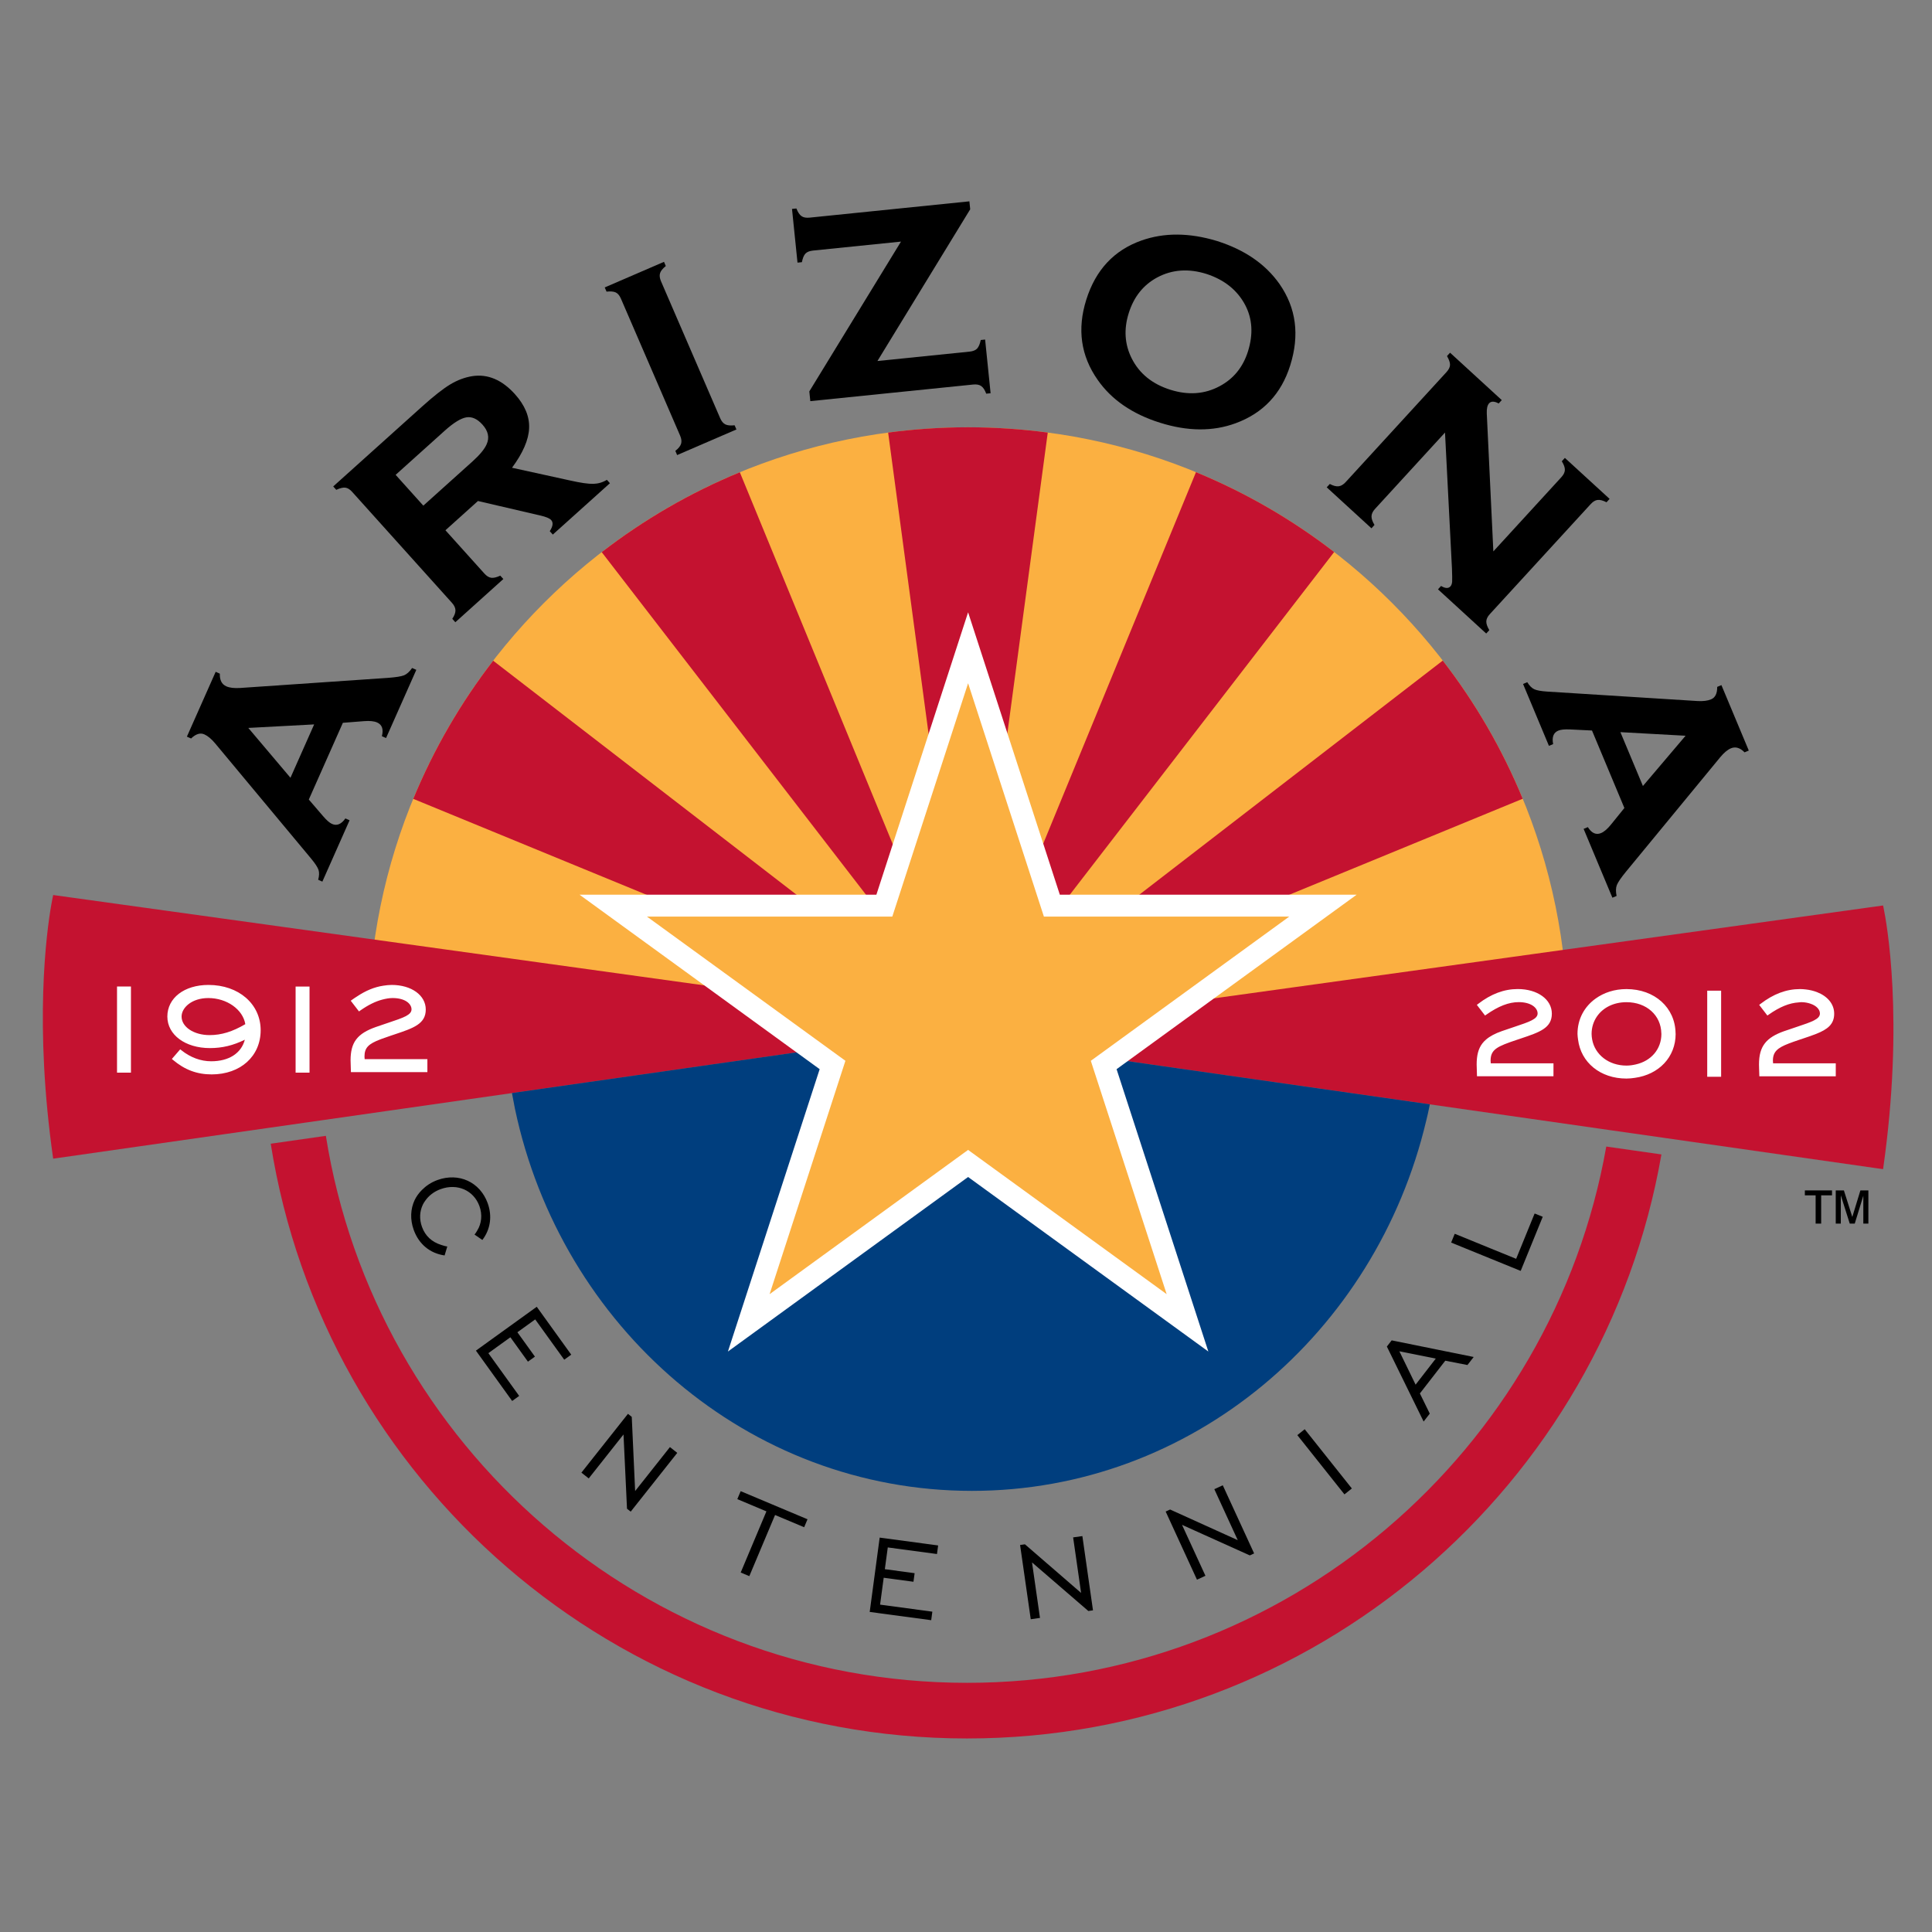 <?xml version="1.0" encoding="utf-8"?>
<!-- Generator: Adobe Illustrator 15.0.0, SVG Export Plug-In . SVG Version: 6.00 Build 0)  -->
<!DOCTYPE svg PUBLIC "-//W3C//DTD SVG 1.1//EN" "http://www.w3.org/Graphics/SVG/1.1/DTD/svg11.dtd">
<svg version="1.1" id="Layer_1" xmlns="http://www.w3.org/2000/svg" xmlns:xlink="http://www.w3.org/1999/xlink" x="0px" y="0px"
	 width="225.5px" height="225.5px" viewBox="0 -18.5 225.5 225.5" enable-background="new 0 -18.5 225.5 225.5"
	 xml:space="preserve">
<rect x="0" y="-18.5" width="225.5" height="225.5" fill="#808080" stroke="none"/>
<path fill="#FBB041" d="M112.985,31.372c-38.657,0-69.997,31.339-69.997,69.996H182.98C182.98,62.71,151.645,31.372,112.985,31.372z
	"/>
<g>
	<path fill="#C41230" d="M168.396,58.603l-55.417,42.75l0.002-0.018l42.739-55.402c-4.9-3.785-10.316-6.932-16.127-9.322
		l-26.612,64.717l9.312-69.341c-3.045-0.405-6.151-0.617-9.309-0.617c-3.161,0-6.271,0.213-9.322,0.62l9.313,69.364l-0.006,0.004
		l0.006-0.002l0.001,0.011l0.002-0.013l64.75-26.625C175.336,68.921,172.186,63.504,168.396,58.603z"/>
	<path fill="#C41230" d="M86.352,36.622c-5.807,2.392-11.221,5.541-16.12,9.325l42.734,55.396L86.352,36.622z"/>
	<path fill="#C41230" d="M48.236,74.741l64.734,26.618L57.563,58.616C53.777,63.517,50.629,68.932,48.236,74.741z"/>
</g>
<path fill="none" d="M55.127,35.378c0.867-0.781,1.424-1.452,1.669-2.015c0.355-0.781,0.195-1.548-0.485-2.304
	c-0.601-0.668-1.225-0.951-1.875-0.847c-0.646,0.106-1.495,0.629-2.542,1.571l-5.717,5.14l3.231,3.595L55.127,35.378z"/>
<polygon fill="none" points="196.738,67.375 189.133,66.954 191.762,73.239 "/>
<polygon fill="none" points="36.667,66.052 28.982,66.462 33.903,72.281 "/>
<path fill="none" d="M136.6,26.989c2.098,0.661,4.021,0.52,5.768-0.42c1.613-0.86,2.713-2.211,3.294-4.051
	c0.628-1.995,0.521-3.799-0.315-5.406c-0.918-1.738-2.422-2.949-4.509-3.634c-2.098-0.661-4.019-0.527-5.761,0.401
	c-1.622,0.873-2.73,2.259-3.327,4.159c-0.599,1.889-0.479,3.654,0.349,5.297C132.99,25.107,134.491,26.325,136.6,26.989z"/>
<path fill="#C41230" d="M112.872,177.917c-37.726,0-69.094-27.709-74.838-63.844l-6.434,0.92
	c6.195,39.28,40.275,69.419,81.271,69.419c40.559,0,74.332-29.503,81.048-68.169l-6.437-0.92
	C181.221,150.842,150.16,177.917,112.872,177.917z"/>
<path fill="#C41230" d="M219.841,87.427c-0.03-0.143-0.051-0.241-0.051-0.241l-37.222,5.166l-3.9,0.542l-38.932,5.403l-0.422,0.307
	l-1.396,1.015l-1.394,1.014l-3.229,2.345l-0.225,0.164l-2.787,2.024l36.602,5.233l11.51,1.646l9.42,1.349l6.431,0.918l24.563,3.512
	l0.797,0.111l0.184,0.026C222.294,100.441,220.188,89.103,219.841,87.427z"/>
<path fill="#FFFFFF" d="M193.908,102.102c0,0.025,0.007,0.047,0.007,0.072c0,1.793-1.207,3.162-2.983,3.563
	c-0.347,0.08-0.705,0.137-1.093,0.137c-2.069,0-3.679-1.27-4.004-3.039c-0.038-0.213-0.067-0.434-0.067-0.66
	c0-0.769,0.228-1.454,0.616-2.025c0.699-1.026,1.94-1.676,3.455-1.676C192.174,98.473,193.868,99.999,193.908,102.102z
	 M181.32,105.609H174c-0.012-0.106-0.021-0.213-0.021-0.311c0-1.33,0.793-1.666,3.084-2.438l0.082-0.026l0.371-0.125
	c2.178-0.729,3.613-1.211,3.613-2.896c0-1.664-1.671-2.873-3.977-2.873c-1.6,0-3.116,0.569-4.637,1.74l-0.14,0.107l0.957,1.244
	l0.14-0.096c1.422-1,2.627-1.468,3.791-1.468c1.446,0,2.204,0.666,2.204,1.322c0,0.658-0.96,0.979-2.706,1.563
	c-0.438,0.146-0.929,0.309-1.467,0.498c-0.789,0.278-1.388,0.594-1.838,0.979c-0.167,0.145-0.314,0.293-0.439,0.459
	c-0.47,0.615-0.664,1.398-0.664,2.457l0.039,1.373h0.166h8.76L181.32,105.609L181.32,105.609z M195.578,102.174
	c0-0.025-0.008-0.047-0.008-0.072c-0.041-2.992-2.434-5.158-5.731-5.158c-1.403,0-2.628,0.414-3.592,1.101
	c-1.312,0.935-2.124,2.388-2.124,4.131c0,0.229,0.04,0.443,0.064,0.66c0.33,2.668,2.59,4.552,5.649,4.552
	c0.338,0,0.657-0.037,0.976-0.082C193.621,106.917,195.578,104.887,195.578,102.174z M200.887,103.303v-6.174h-0.949h-0.674v10.049
	h1.623V103.303L200.887,103.303z M214.268,105.609h-7.316c-0.012-0.106-0.021-0.213-0.021-0.311c0-1.053,0.557-1.498,1.842-1.996
	c0.357-0.139,0.765-0.279,1.242-0.441l0.453-0.151c0.559-0.187,1.064-0.356,1.512-0.535c1.307-0.52,2.104-1.104,2.104-2.358
	c0-1.135-0.786-2.045-2.01-2.519c-0.392-0.149-0.822-0.258-1.296-0.31c-0.219-0.024-0.438-0.045-0.672-0.045
	c-1.601,0-3.117,0.568-4.637,1.74l-0.139,0.105l0.956,1.245l0.139-0.097c1.313-0.924,2.438-1.373,3.521-1.438
	c0.092-0.006,0.186-0.027,0.271-0.027c0.446,0,0.801,0.078,1.113,0.185c0.702,0.239,1.089,0.684,1.089,1.139
	c0,0.662-0.962,0.979-2.706,1.563c-0.43,0.144-0.908,0.304-1.432,0.486c-0.012,0.004-0.021,0.006-0.033,0.01
	c-1.053,0.373-1.771,0.808-2.234,1.392c-0.496,0.623-0.707,1.418-0.707,2.504c0,0.069,0.006,0.222,0.012,0.453l0.029,0.92h8.92
	V105.609L214.268,105.609z"/>
<path fill="#C41230" d="M92.917,103.139l-0.226-0.164l-5.151-3.742l-1.394-1.014l-0.391-0.283l-1.004-0.729l-0.577-0.422
	l-36.942-5.126l-4.506-0.626l-36.52-5.068c0,0-0.028,0.133-0.068,0.33c-0.039,0.187-0.087,0.441-0.15,0.799
	c-0.584,3.35-2.008,14.051,0.218,29.643l0.332-0.047l24.808-3.547l6.43-0.918l9.397-1.344l12.579-1.799l34.547-4.938l-0.228-0.166
	L92.917,103.139z"/>
<path fill="#FFFFFF" d="M28.633,101.038c-1.503,0.883-2.792,1.278-4.169,1.278c-1.834,0-3.27-0.95-3.27-2.164
	c0-1.041,1.193-2.161,3.119-2.161C26.477,97.991,28.347,99.32,28.633,101.038z M15.284,96.646h-1.625v10.049h1.625V96.646z
	 M30.424,101.747c0-3.063-2.563-5.287-6.092-5.287c-2.825,0-4.799,1.521-4.799,3.692c0,2.132,2.09,3.679,4.969,3.679
	c1.427,0,2.699-0.302,4.075-0.978c-0.419,1.584-1.86,2.517-3.927,2.517c-1.223,0-2.428-0.445-3.483-1.291l-0.133-0.104l-0.975,1.125
	l0.136,0.114c1.363,1.152,2.797,1.688,4.512,1.688C28.072,106.9,30.424,104.781,30.424,101.747z M36.128,102.102v-5.455h-1.625
	v5.455v4.594h1.625V102.102z M41.798,106.639h2.952h5.134v-1.514h-5.25h-2.071c-0.011-0.107-0.02-0.213-0.02-0.313
	c0-1.039,0.496-1.474,1.801-1.979c0.063-0.023,0.133-0.049,0.199-0.076c0.32-0.117,0.669-0.24,1.082-0.379l0.45-0.15
	c2.179-0.729,3.62-1.213,3.62-2.897c0-1.664-1.672-2.871-3.975-2.871c-0.329,0-0.652,0.041-0.976,0.088
	c-1.043,0.156-2.058,0.578-3.066,1.252c-0.199,0.134-0.398,0.248-0.596,0.4l-0.142,0.106l0.69,0.894l0.271,0.354l0.137-0.099
	c0.956-0.67,1.786-1.072,2.583-1.283c0.408-0.108,0.811-0.182,1.21-0.182c1.446,0,2.202,0.664,2.202,1.321
	c0,0.658-0.961,0.98-2.703,1.562c-0.242,0.082-0.535,0.185-0.806,0.274c-0.223,0.074-0.418,0.14-0.66,0.226
	c-1.073,0.379-1.803,0.819-2.269,1.422c-0.01,0.015-0.021,0.024-0.03,0.039c-0.457,0.61-0.646,1.39-0.646,2.433l0.041,1.373
	L41.798,106.639L41.798,106.639z"/>
<path fill="#003E7E" d="M130.288,105.165l-0.392,0.283l-0.67,0.487l0.082,0.25l0.28,0.859l0.476,1.467l9.194,28.291l-23.186-16.844
	l-3.08-2.234l-3.433,2.496l-22.828,16.582l9.429-29.014l0.601-1.854l-0.295-0.215l-0.943-0.688l-0.942-0.688l-0.282-0.203
	l-34.547,4.938c0.015,0.08,0.031,0.159,0.046,0.238c0.049,0.268,0.102,0.535,0.153,0.801c0.053,0.266,0.098,0.533,0.152,0.797
	c5.381,25.504,27.208,44.598,53.339,44.598c25.652,0,47.147-18.398,53.021-43.197c0.063-0.266,0.132-0.524,0.188-0.791
	c0.06-0.268,0.115-0.53,0.172-0.799c0.021-0.108,0.041-0.221,0.063-0.33L130.288,105.165z"/>
<polygon fill="#FFFFFF" points="95.67,106.292 67.639,85.925 102.291,85.925 112.995,52.968 123.7,85.925 158.35,85.925 
	130.325,106.293 141.037,139.249 112.995,118.877 84.962,139.249 "/>
<polygon fill="#FBB041" points="112.995,61.247 104.149,88.482 75.51,88.482 98.675,105.314 89.826,132.553 112.995,115.715 
	136.172,132.553 127.318,105.316 150.48,88.482 121.842,88.482 "/>
<g>
	<path d="M56.301,126.227c0.938-1.227,1.173-2.774,0.618-4.301c-0.893-2.459-3.361-3.602-5.865-2.693
		c-0.729,0.265-1.327,0.672-1.809,1.158c-0.353,0.354-0.646,0.75-0.853,1.188c-0.48,1.03-0.544,2.25-0.102,3.476
		c0.603,1.663,1.889,2.731,3.599,2.977c0.001,0,0.003,0.002,0.004,0.002l0.056-0.184l0.258-0.86
		c-0.253-0.036-0.474-0.11-0.697-0.181c-1.09-0.338-1.87-1.039-2.254-2.104c-0.331-0.908-0.276-1.828,0.102-2.611
		c0.074-0.155,0.17-0.299,0.27-0.44c0.41-0.592,1.017-1.077,1.809-1.363c1.954-0.709,3.857,0.152,4.523,1.986
		c0.358,0.996,0.252,2.018-0.252,2.841c-0.102,0.163-0.19,0.331-0.323,0.478l0,0L56.301,126.227L56.301,126.227L56.301,126.227z"/>
	<polygon points="57.347,137.846 55.549,139.143 55.557,139.155 59.779,145.02 60.584,144.439 60.598,144.43 57.009,139.449 
		57.002,139.438 57.941,138.758 59.572,137.584 61.619,140.43 62.421,139.855 62.435,139.842 60.396,137.008 60.388,136.999 
		62.468,135.499 65.855,140.202 66.659,139.627 66.675,139.615 62.649,134.025 	"/>
	<polygon points="78.194,150.402 74.21,155.434 74.132,155.531 74.129,155.454 74.125,155.374 73.738,146.874 73.73,146.868 
		73.295,146.52 69.311,151.551 67.891,153.346 67.86,153.383 68.715,154.059 70.134,152.266 72.767,148.938 72.775,148.927 
		73.042,154.592 73.18,157.534 73.183,157.596 73.615,157.938 75.098,156.064 79.048,151.079 79.009,151.045 	"/>
	<polygon points="86.45,155.547 86.449,155.547 86.059,156.477 89.159,157.78 89.455,157.904 87.396,162.799 86.455,165.04 
		86.455,165.04 86.455,165.043 87.46,165.465 88.413,163.199 90.464,158.329 93.317,159.527 93.86,159.756 94.251,158.827 
		86.452,155.547 	"/>
	<polygon points="102.673,160.977 101.872,166.948 101.51,169.643 108.683,170.605 108.688,170.607 108.822,169.611 102.722,168.79 
		102.945,167.129 103.143,165.659 103.145,165.652 106.617,166.12 106.654,165.852 106.754,165.12 103.277,164.652 103.619,162.12 
		103.619,162.113 109.361,162.883 109.363,162.883 109.497,161.883 102.675,160.967 	"/>
	<polygon points="126.336,160.813 126.333,160.79 125.254,160.941 126.061,166.559 126.184,167.422 125.335,166.688 
		119.628,161.749 119.063,161.831 119.877,167.5 120.307,170.497 120.329,170.493 121.385,170.34 120.958,167.366 120.456,163.864 
		120.48,163.885 123.906,166.838 124.005,166.924 127.027,169.532 127.572,169.456 127.124,166.322 	"/>
	<polygon points="142.734,154.889 142.723,154.861 141.734,155.313 143.954,160.146 144.465,161.256 144.466,161.262 
		143.037,160.616 136.607,157.704 136.572,157.688 136.055,157.924 138.302,162.816 139.708,165.877 139.732,165.868 
		140.697,165.422 139.303,162.389 137.964,159.477 138.004,159.495 141.846,161.227 145.878,163.045 145.88,163.043 
		146.379,162.813 144.915,159.629 	"/>
	<polygon points="152.284,148.318 152.234,148.357 151.422,149.006 154.648,153.063 156.884,155.874 156.922,155.92 
		157.785,155.232 155.501,152.361 	"/>
	<path d="M162.432,137.945l-0.007,0.011l-0.552,0.711l2.377,4.849l1.91,3.895l0.004,0.01l0.717-0.926l-1.154-2.354l2.961-3.817
		l0.002-0.005l2.578,0.502l0.01,0.002l0.729-0.938l-4.371-0.885L162.432,137.945z M165.223,143.109l-0.25-0.518l-1.636-3.361
		l-0.005-0.01l3.626,0.725l0.624,0.127l-2.355,3.042L165.223,143.109z"/>
	<polygon points="179.127,123.163 179.111,123.156 176.963,128.427 174.063,127.247 169.807,125.508 169.798,125.529 
		169.786,125.523 169.375,126.531 173.609,128.256 177.479,129.833 177.484,129.818 177.498,129.824 180.066,123.521 
		179.134,123.141 	"/>
</g>
<polygon points="216.197,123.54 215.217,120.443 214.266,120.443 214.266,124.318 214.857,124.318 214.857,121.018 215.9,124.318 
	216.484,124.318 217.484,121.064 217.484,124.318 218.074,124.318 218.074,120.443 217.143,120.443 "/>
<polygon points="210.661,121.018 211.918,121.018 211.918,124.318 212.564,124.318 212.564,121.018 213.83,121.018 213.83,120.443 
	210.661,120.443 "/>
<path d="M23.846,67.213c0.408,0.181,0.823,0.526,1.25,1.034l11.248,13.505c0.451,0.547,0.727,0.971,0.83,1.274
	c0.101,0.303,0.091,0.688-0.036,1.159l0.487,0.217l3.176-7.159l-0.487-0.216c-0.479,0.676-1,0.891-1.556,0.644
	c-0.291-0.128-0.636-0.429-1.038-0.899l-1.676-1.951l3.976-8.958l2.472-0.192c0.659-0.055,1.169-0.002,1.525,0.155
	c0.577,0.257,0.766,0.789,0.556,1.6l0.487,0.217l3.532-7.96l-0.489-0.216c-0.303,0.436-0.617,0.719-0.943,0.853
	c-0.327,0.132-0.959,0.231-1.9,0.301L28.019,61.8c-0.686,0.042-1.22-0.021-1.602-0.191c-0.533-0.236-0.785-0.731-0.759-1.481
	l-0.485-0.217l-3.359,7.569l0.489,0.215C22.856,67.163,23.372,67.003,23.846,67.213z M36.667,66.052l-2.764,6.229l-4.921-5.819
	L36.667,66.052z"/>
<path d="M40.303,38.419c0.268,0.032,0.533,0.193,0.796,0.487l11.656,12.96c0.264,0.293,0.397,0.582,0.406,0.864
	c0.006,0.284-0.116,0.617-0.37,0.999l0.355,0.397l5.604-5.042l-0.357-0.395c-0.433,0.201-0.785,0.284-1.054,0.248
	c-0.273-0.036-0.54-0.201-0.803-0.494l-4.545-5.052l3.795-3.415l7.242,1.686c0.684,0.151,1.117,0.331,1.304,0.538
	c0.264,0.292,0.208,0.724-0.164,1.299l0.354,0.395l6.666-5.993l-0.355-0.396c-0.482,0.297-1.013,0.454-1.586,0.469
	c-0.576,0.016-1.485-0.117-2.726-0.396l-6.76-1.483c1.278-1.728,1.944-3.269,1.996-4.623c0.057-1.354-0.496-2.672-1.648-3.957
	c-1.518-1.688-3.184-2.39-4.996-2.109c-0.879,0.142-1.731,0.463-2.562,0.963c-0.831,0.499-1.921,1.355-3.271,2.569l-10.387,9.338
	l0.355,0.397C39.686,38.471,40.035,38.387,40.303,38.419z M51.894,31.783c1.047-0.942,1.896-1.465,2.542-1.571
	c0.649-0.104,1.273,0.179,1.875,0.847c0.681,0.755,0.841,1.522,0.485,2.304c-0.246,0.563-0.802,1.234-1.669,2.015l-5.718,5.14
	l-3.231-3.595L51.894,31.783z"/>
<path d="M71.87,15.634c0.243,0.117,0.443,0.354,0.6,0.715l6.914,16.002c0.156,0.361,0.193,0.676,0.11,0.948
	c-0.084,0.271-0.309,0.546-0.669,0.827l0.209,0.489l6.92-2.989l-0.213-0.487c-0.474,0.051-0.832,0.017-1.078-0.104
	c-0.247-0.122-0.449-0.362-0.604-0.723L77.15,14.324c-0.153-0.361-0.193-0.673-0.11-0.934c0.077-0.263,0.304-0.542,0.672-0.841
	l-0.211-0.488l-6.918,2.988l0.211,0.489C71.268,15.487,71.628,15.518,71.87,15.634z"/>
<path d="M93.596,12.102c0.092-0.474,0.229-0.809,0.414-1.002c0.184-0.195,0.477-0.311,0.881-0.354l10.271-1.047L94.463,27.183
	l0.115,1.137l19.006-1.938c0.407-0.042,0.721,0.019,0.947,0.182c0.229,0.161,0.421,0.455,0.578,0.885l0.512-0.051l-0.639-6.266
	l-0.512,0.052c-0.094,0.461-0.232,0.793-0.416,0.993c-0.184,0.202-0.479,0.321-0.882,0.363l-10.76,1.097L113.24,5.929L113.146,5
	L94.499,6.902c-0.404,0.04-0.722-0.016-0.945-0.173c-0.227-0.154-0.427-0.453-0.598-0.895l-0.514,0.053l0.641,6.266L93.596,12.102z"
	/>
<path d="M135.387,30.838c3.235,1.017,6.178,1.039,8.825,0.065c3.205-1.173,5.332-3.424,6.379-6.752
	c1.116-3.544,0.698-6.715-1.256-9.514c-1.64-2.323-4.074-3.995-7.31-5.014c-3.209-0.97-6.137-0.989-8.789-0.054
	c-3.204,1.133-5.354,3.435-6.446,6.908c-1.082,3.438-0.64,6.556,1.327,9.357C129.73,28.152,132.156,29.82,135.387,30.838z
	 M131.747,18.039c0.597-1.9,1.705-3.286,3.327-4.159c1.742-0.928,3.662-1.062,5.761-0.401c2.087,0.685,3.59,1.896,4.508,3.634
	c0.839,1.607,0.944,3.411,0.316,5.406c-0.581,1.839-1.681,3.191-3.294,4.051c-1.746,0.94-3.67,1.081-5.768,0.42
	c-2.106-0.665-3.607-1.882-4.504-3.654C131.268,21.692,131.15,19.927,131.747,18.039z"/>
<path d="M160.428,42.769c-0.24-0.393-0.357-0.731-0.347-1.014c0.01-0.283,0.146-0.57,0.412-0.858l8.166-8.91l0.812,15.871
	c0.027,0.776,0.034,1.287,0.021,1.528c-0.019,0.243-0.085,0.427-0.202,0.557c-0.239,0.26-0.604,0.244-1.092-0.05l-0.358,0.393
	l5.628,5.158l0.362-0.394c-0.244-0.409-0.362-0.752-0.351-1.028c0.01-0.274,0.146-0.555,0.412-0.844l11.771-12.839
	c0.265-0.29,0.532-0.454,0.807-0.487c0.271-0.033,0.619,0.058,1.041,0.271l0.36-0.394l-5.221-4.783l-0.357,0.393
	c0.249,0.403,0.369,0.741,0.357,1.015c-0.01,0.274-0.146,0.556-0.414,0.847l-7.934,8.658l-0.766-16.089
	c-0.023-0.574,0.064-0.972,0.271-1.197c0.239-0.262,0.613-0.255,1.117,0.02l0.36-0.395l-6.034-5.531l-0.359,0.393
	c0.242,0.411,0.359,0.752,0.354,1.021c-0.006,0.271-0.143,0.551-0.406,0.841l-11.777,12.851c-0.268,0.289-0.539,0.452-0.82,0.485
	c-0.28,0.036-0.625-0.054-1.028-0.271l-0.36,0.393l5.221,4.783L160.428,42.769z"/>
<path d="M179.08,61.948c-0.292-0.133-0.564-0.406-0.821-0.823l-0.491,0.206l3.022,7.225l0.489-0.205
	c-0.159-0.814,0.039-1.337,0.602-1.573c0.292-0.122,0.749-0.167,1.367-0.139l2.566,0.125l3.781,9.044l-1.559,1.927
	c-0.414,0.516-0.805,0.85-1.163,1c-0.583,0.245-1.101,0.013-1.542-0.694l-0.494,0.206l3.359,8.033l0.49-0.206
	c-0.106-0.518-0.099-0.941,0.029-1.271c0.129-0.329,0.49-0.858,1.088-1.586l10.983-13.34c0.438-0.529,0.853-0.872,1.239-1.033
	c0.539-0.227,1.066-0.07,1.599,0.467l0.491-0.207l-3.193-7.637l-0.492,0.204c0.006,0.77-0.23,1.253-0.713,1.454
	c-0.408,0.172-0.945,0.238-1.607,0.198l-17.539-1.104C179.867,62.172,179.367,62.082,179.08,61.948z M196.738,67.375l-4.979,5.865
	l-2.628-6.285L196.738,67.375z"/>
</svg>
